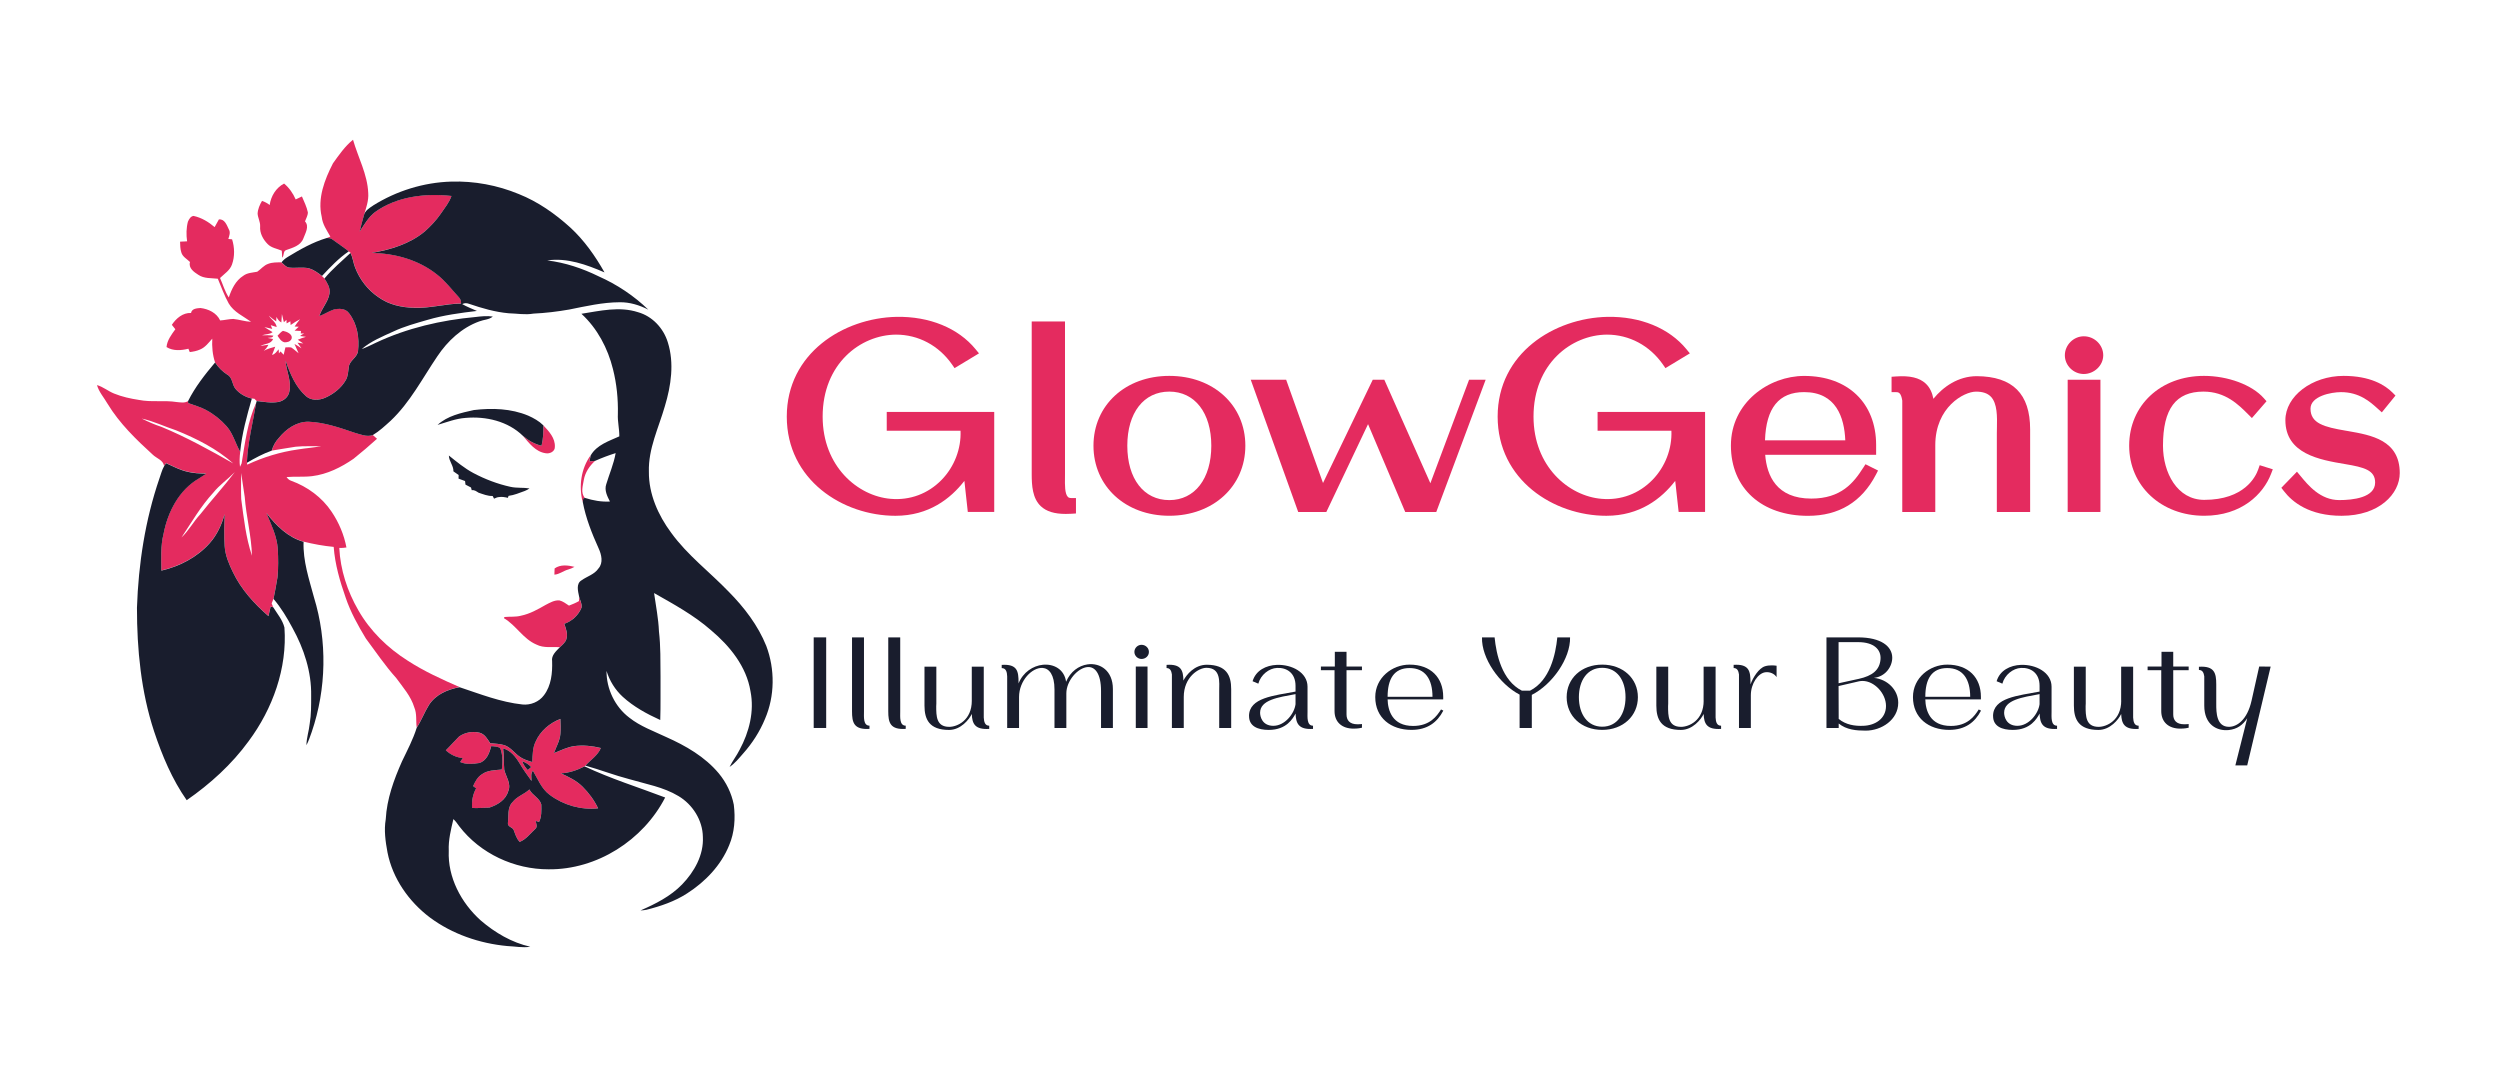 <svg width="184" height="80" viewBox="0 0 184 80" fill="none" xmlns="http://www.w3.org/2000/svg">
<path d="M24.496 12.036C24.942 11.416 25.383 10.767 25.982 10.285C26.355 11.592 27.045 12.827 27.102 14.207C27.146 14.772 26.94 15.307 26.789 15.841C26.668 16.237 26.572 16.642 26.471 17.044C26.812 16.532 27.118 15.972 27.619 15.595C29.232 14.44 31.303 14.21 33.23 14.418C33.075 14.895 32.741 15.281 32.467 15.693C32.131 16.189 31.717 16.625 31.274 17.026C30.163 17.947 28.748 18.376 27.349 18.612C29.063 18.637 30.819 19.119 32.172 20.203C32.778 20.669 33.235 21.286 33.751 21.844C33.884 21.976 33.952 22.15 33.939 22.337C32.778 22.347 31.646 22.696 30.485 22.651C29.573 22.623 28.627 22.427 27.877 21.88C27.084 21.355 26.478 20.568 26.138 19.681C26.003 19.332 25.966 18.948 25.802 18.61C25.77 18.582 25.703 18.529 25.669 18.502C25.276 18.191 24.86 17.915 24.455 17.62C24.336 17.519 24.181 17.524 24.037 17.524C24.128 17.487 24.22 17.448 24.314 17.412C24.051 16.95 23.733 16.5 23.678 15.956C23.358 14.596 23.888 13.229 24.499 12.036M19.847 15.092C19.941 14.434 20.311 13.821 20.908 13.51C21.287 13.821 21.566 14.232 21.763 14.678C21.914 14.6 22.067 14.527 22.222 14.459C22.384 14.843 22.574 15.22 22.659 15.629C22.659 15.867 22.526 16.077 22.448 16.294C22.787 16.662 22.469 17.165 22.327 17.551C22.126 18.086 21.534 18.235 21.054 18.408C20.821 18.493 20.928 18.815 20.771 18.966C20.755 18.795 20.743 18.621 20.739 18.45C20.387 18.296 19.966 18.248 19.692 17.956C19.358 17.615 19.107 17.151 19.146 16.66C19.164 16.335 18.983 16.045 18.96 15.727C18.976 15.389 19.116 15.071 19.285 14.786C19.491 14.856 19.685 14.957 19.854 15.094M13.838 16.303C13.909 16.127 14.042 15.912 14.245 15.892C14.828 16.017 15.347 16.331 15.797 16.715C15.9 16.525 16.005 16.34 16.11 16.15C16.538 16.104 16.688 16.566 16.839 16.875C16.981 17.101 16.874 17.357 16.805 17.588C16.874 17.595 17.013 17.608 17.082 17.615C17.267 18.205 17.287 18.872 17.077 19.46C16.926 19.903 16.512 20.15 16.195 20.461C16.407 20.939 16.549 21.453 16.839 21.894C17.045 21.284 17.338 20.655 17.904 20.299C18.202 20.07 18.583 20.07 18.933 19.999C19.205 19.812 19.418 19.528 19.74 19.419C20.048 19.297 20.384 19.314 20.711 19.307C20.887 19.462 21.054 19.675 21.306 19.698C21.786 19.745 22.277 19.638 22.752 19.755C23.102 19.864 23.404 20.086 23.69 20.31C23.754 20.369 23.818 20.429 23.877 20.493C24.085 20.815 24.318 21.181 24.254 21.583C24.158 22.205 23.683 22.667 23.5 23.259C23.87 23.126 24.199 22.9 24.572 22.774C24.956 22.685 25.436 22.694 25.687 23.048C26.291 23.821 26.46 24.872 26.35 25.826C26.295 26.326 25.683 26.539 25.667 27.046C25.619 27.355 25.614 27.684 25.454 27.963C25.116 28.561 24.544 29.003 23.92 29.275C23.475 29.471 22.906 29.494 22.519 29.156C21.747 28.472 21.344 27.494 21.018 26.539C21.061 27.314 21.484 28.061 21.29 28.843C21.21 29.233 20.86 29.51 20.48 29.581C19.952 29.679 19.418 29.567 18.892 29.515C18.837 29.46 18.78 29.405 18.725 29.35C18.661 29.343 18.595 29.336 18.531 29.329C18.067 29.224 17.628 28.977 17.324 28.607C17.066 28.294 17.123 27.777 16.73 27.574C16.371 27.341 16.06 27.037 15.829 26.676C15.642 26.113 15.591 25.515 15.623 24.925C15.356 25.22 15.109 25.565 14.727 25.723C14.487 25.832 14.224 25.883 13.966 25.912C13.941 25.851 13.891 25.727 13.866 25.666C13.335 25.798 12.741 25.846 12.256 25.544C12.302 25.037 12.62 24.628 12.906 24.232C12.819 24.125 12.732 24.015 12.647 23.908C12.965 23.43 13.454 23.009 14.06 23.035C14.119 22.706 14.483 22.692 14.75 22.669C15.34 22.738 15.941 23.023 16.204 23.585C16.528 23.565 16.846 23.48 17.171 23.474C17.612 23.517 18.035 23.668 18.48 23.684C17.907 23.272 17.21 22.971 16.835 22.337C16.51 21.757 16.291 21.126 16.032 20.514C15.552 20.459 15.02 20.514 14.602 20.23C14.277 20.022 13.854 19.734 13.984 19.284C13.76 19.058 13.427 18.898 13.342 18.566C13.26 18.315 13.264 18.047 13.253 17.787C13.424 17.777 13.596 17.771 13.77 17.762C13.701 17.275 13.708 16.776 13.834 16.301M20.75 23.101C20.739 23.311 20.727 23.521 20.707 23.732C20.54 23.643 20.432 23.489 20.346 23.325C20.341 23.407 20.334 23.572 20.33 23.654C20.133 23.531 19.957 23.382 19.783 23.231C19.964 23.519 20.318 23.713 20.364 24.07C20.218 24.027 20.074 23.979 19.927 23.931C19.964 24.022 20 24.113 20.037 24.207C19.845 24.164 19.653 24.118 19.463 24.072C19.658 24.205 19.861 24.322 20.062 24.445C19.847 24.623 19.539 24.584 19.283 24.676C19.559 24.671 19.84 24.664 20.117 24.703C20.064 24.888 19.838 24.834 19.696 24.872C19.829 24.898 19.964 24.923 20.096 24.95C19.95 25.341 19.472 25.279 19.168 25.467C19.363 25.432 19.557 25.396 19.756 25.375C19.674 25.547 19.555 25.695 19.413 25.821C19.678 25.679 19.966 25.592 20.256 25.517C20.186 25.72 20.103 25.919 20.021 26.12C20.247 26.077 20.364 25.867 20.51 25.711C20.515 25.784 20.524 25.935 20.528 26.008C20.558 25.972 20.618 25.901 20.647 25.867C20.725 25.947 20.8 26.029 20.878 26.109C20.924 25.928 20.965 25.748 21.006 25.567C21.15 25.567 21.299 25.544 21.443 25.579C21.635 25.7 21.795 25.862 21.975 25.999C21.879 25.768 21.77 25.542 21.674 25.314C21.852 25.41 22.021 25.521 22.188 25.636C22.087 25.499 21.989 25.361 21.893 25.222C22.035 25.238 22.179 25.259 22.32 25.279C22.183 25.19 22.048 25.099 21.918 25.005C22.11 24.918 22.311 24.849 22.515 24.79C22.368 24.774 22.224 24.756 22.083 24.731C22.174 24.653 22.277 24.591 22.387 24.543C22.325 24.543 22.197 24.543 22.135 24.543C22.14 24.497 22.149 24.406 22.151 24.36C21.994 24.356 21.836 24.349 21.68 24.337C21.779 24.237 21.882 24.143 21.987 24.049C21.911 24.045 21.76 24.036 21.685 24.031C21.804 23.841 21.943 23.666 22.085 23.494C21.843 23.617 21.614 23.766 21.39 23.922C21.386 23.853 21.374 23.716 21.37 23.647C21.278 23.7 21.187 23.75 21.095 23.803C21.091 23.736 21.086 23.606 21.082 23.54C21.02 23.599 20.956 23.656 20.894 23.716C20.844 23.51 20.798 23.304 20.746 23.101M20.823 24.349C21.1 24.404 21.571 24.591 21.456 24.945C21.363 25.151 21.125 25.208 20.922 25.19C20.686 25.124 20.554 24.9 20.426 24.71C20.554 24.584 20.666 24.433 20.826 24.349H20.823ZM7.136 28.342C7.591 28.468 7.957 28.79 8.394 28.964C8.981 29.204 9.605 29.339 10.229 29.435C11.146 29.617 12.085 29.444 13.004 29.59C13.283 29.615 13.589 29.681 13.843 29.521C13.843 29.556 13.85 29.629 13.852 29.663C14.288 29.83 14.748 29.944 15.162 30.168C15.735 30.475 16.252 30.888 16.684 31.375C17.157 31.917 17.326 32.635 17.68 33.247C17.635 33.615 17.614 33.99 17.664 34.358C17.694 34.294 17.754 34.168 17.783 34.104C18.032 32.587 18.22 31.028 18.867 29.615C18.622 31.094 18.234 32.559 18.174 34.061C18.181 34.095 18.192 34.164 18.199 34.198C19.379 33.647 20.636 33.263 21.925 33.08C22.492 32.984 23.07 32.952 23.635 32.836C23.008 32.856 22.38 32.815 21.758 32.879C21.171 32.966 20.59 33.071 20.005 33.163C20.101 32.811 20.282 32.488 20.531 32.223C21.068 31.565 21.836 31.019 22.718 31.035C23.884 31.083 24.999 31.471 26.094 31.844C26.526 31.965 26.986 32.178 27.438 32.02C27.541 32.111 27.644 32.203 27.749 32.294C27.187 32.799 26.613 33.295 26.021 33.766C25.111 34.395 24.085 34.907 22.976 35.044C22.35 35.121 21.717 35.057 21.091 35.112C21.175 35.233 21.283 35.341 21.429 35.384C22.624 35.816 23.706 36.607 24.412 37.672C24.942 38.461 25.322 39.357 25.498 40.294C25.324 40.328 25.146 40.331 24.972 40.328C25.05 41.94 25.566 43.519 26.371 44.911C27.239 46.438 28.535 47.695 30.012 48.628C31.212 49.407 32.519 49.999 33.827 50.571C32.963 50.726 32.071 51.103 31.575 51.869C31.237 52.408 31.022 53.014 30.67 53.547C30.599 53.055 30.695 52.539 30.494 52.07C30.245 51.24 29.66 50.589 29.162 49.903C28.341 48.993 27.658 47.972 26.926 46.991C26.35 46.038 25.802 45.053 25.443 43.992C25.018 42.783 24.654 41.535 24.56 40.251C23.813 40.182 23.072 40.045 22.343 39.864C21.194 39.542 20.32 38.669 19.607 37.75C19.962 38.6 20.38 39.451 20.444 40.388C20.483 41.074 20.487 41.766 20.428 42.452C20.348 42.993 20.234 43.528 20.131 44.066C20.092 44.182 20.042 44.296 19.994 44.411C20.028 44.498 20.064 44.584 20.101 44.673C20.053 44.669 19.959 44.66 19.911 44.655C19.863 44.882 19.813 45.11 19.758 45.336C18.711 44.427 17.749 43.371 17.143 42.109C16.846 41.501 16.574 40.861 16.531 40.175C16.485 39.398 16.506 38.621 16.531 37.844C16.311 38.609 15.975 39.357 15.44 39.956C14.515 41.003 13.221 41.677 11.872 41.988C11.866 41.083 11.813 40.161 12.037 39.275C12.346 37.663 13.178 36.04 14.64 35.202C14.821 35.087 14.999 34.973 15.175 34.852C14.707 34.838 14.234 34.822 13.776 34.706C13.228 34.575 12.727 34.312 12.218 34.079C12.17 34.15 12.122 34.225 12.076 34.299C12.014 33.862 11.527 33.739 11.246 33.467C10.012 32.342 8.796 31.163 7.92 29.723C7.655 29.259 7.278 28.852 7.134 28.328M10.428 30.806C10.899 31.037 11.379 31.256 11.879 31.416C13.712 32.171 15.45 33.131 17.171 34.111C15.95 33.028 14.474 32.285 12.972 31.677C12.119 31.398 11.31 30.998 10.428 30.806ZM15.694 36.264C14.78 37.261 14.099 38.438 13.356 39.56C13.895 39.055 14.24 38.388 14.743 37.848C15.568 36.799 16.474 35.814 17.28 34.749C16.768 35.272 16.156 35.691 15.694 36.264ZM17.749 34.824C17.744 35.46 17.728 36.097 17.754 36.733C17.941 38.134 18.092 39.556 18.544 40.902C18.508 39.446 18.119 38.024 18.012 36.573C17.914 35.992 17.847 35.405 17.751 34.824M39.991 31.307C40.403 31.743 40.878 32.253 40.837 32.9C40.846 33.233 40.455 33.416 40.165 33.359C39.418 33.256 38.94 32.612 38.485 32.077C38.885 32.415 39.342 32.69 39.856 32.804C39.98 32.315 40 31.809 39.991 31.307ZM42.885 36.952C42.588 35.787 42.759 34.493 43.472 33.508C43.436 33.654 43.406 33.803 43.374 33.951C43.511 33.951 43.651 33.949 43.788 33.926C43.386 34.294 43.068 34.77 42.97 35.313C42.901 35.755 42.716 36.273 43.05 36.651C43.018 36.66 42.954 36.676 42.922 36.683C42.912 36.751 42.894 36.884 42.885 36.952ZM40.821 41.837C41.242 41.531 41.806 41.599 42.282 41.72C42.135 41.809 41.973 41.869 41.811 41.919C41.461 42.015 41.173 42.271 40.803 42.294C40.807 42.141 40.814 41.988 40.819 41.837H40.821ZM42.615 43.908C42.679 44.173 42.844 44.44 42.796 44.719C42.574 45.279 42.094 45.718 41.53 45.917C41.648 46.276 41.808 46.662 41.683 47.041C41.605 47.295 41.388 47.46 41.205 47.636C40.629 47.592 40.019 47.716 39.484 47.441C38.506 47.032 37.989 46.027 37.093 45.501C37.1 45.478 37.116 45.432 37.123 45.412C37.53 45.371 37.946 45.423 38.343 45.316C38.999 45.181 39.587 44.849 40.16 44.52C40.474 44.358 40.805 44.161 41.171 44.189C41.434 44.253 41.653 44.427 41.877 44.573C42.128 44.477 42.38 44.374 42.613 44.239C42.613 44.157 42.613 43.995 42.613 43.912M39.42 54.589C39.763 53.807 40.455 53.218 41.244 52.918C41.26 53.288 41.278 53.661 41.244 54.031C41.2 54.529 40.935 54.968 40.771 55.432C41.269 55.238 41.751 54.984 42.286 54.913C42.933 54.834 43.589 54.904 44.22 55.057C43.998 55.606 43.468 55.931 43.086 56.356L43.024 56.406C42.478 56.68 41.893 56.891 41.276 56.918C41.84 57.176 42.416 57.448 42.864 57.892C43.335 58.356 43.735 58.895 44.016 59.494C42.759 59.629 41.456 59.252 40.446 58.495C39.847 58.056 39.587 57.341 39.221 56.726C39.036 56.936 39.116 57.224 39.118 57.478C38.807 57.053 38.499 56.623 38.231 56.168C37.95 55.697 37.578 55.236 37.027 55.08C37.104 55.602 37.068 56.13 37.111 56.655C37.232 57.172 37.644 57.681 37.404 58.232C37.221 58.872 36.613 59.247 36.019 59.439C35.594 59.446 35.171 59.496 34.746 59.469C34.704 58.971 34.794 58.465 35.04 58.027C34.965 57.969 34.892 57.915 34.819 57.86C34.965 57.528 35.143 57.19 35.459 56.993C35.884 56.68 36.428 56.694 36.928 56.639C37.002 56.12 37.006 55.574 36.819 55.076C36.629 54.927 36.375 54.941 36.149 54.918C36.023 55.419 35.808 56.013 35.253 56.161C34.796 56.235 34.295 56.28 33.863 56.086C33.927 55.986 33.994 55.889 34.06 55.794C33.587 55.755 33.155 55.547 32.807 55.224C33.146 54.898 33.45 54.539 33.786 54.209C34.218 53.906 34.794 53.8 35.306 53.933C35.676 54.036 35.875 54.399 36.071 54.699C36.423 54.74 36.787 54.742 37.13 54.849C37.571 55.007 37.85 55.405 38.218 55.677C38.496 55.887 38.837 55.99 39.168 56.088C39.203 55.581 39.187 55.051 39.418 54.587M38.432 56.036C38.524 56.276 38.666 56.493 38.846 56.678C38.928 56.603 39.013 56.529 39.098 56.454C38.912 56.26 38.688 56.111 38.432 56.036ZM37.708 59.048C38.03 58.616 38.574 58.465 38.96 58.102C39.173 58.534 39.71 58.728 39.838 59.204C39.845 59.633 39.872 60.1 39.676 60.495C39.589 60.468 39.502 60.44 39.415 60.413C39.466 60.612 39.589 60.868 39.381 61.021C39.024 61.352 38.718 61.775 38.25 61.96C38.019 61.732 37.93 61.419 37.82 61.121C37.763 60.868 37.347 60.87 37.381 60.582C37.447 60.068 37.324 59.458 37.71 59.046L37.708 59.048Z" fill="#E42B5F"/>
<path d="M27.459 15.126C29.178 14.049 31.18 13.425 33.207 13.366C34.906 13.313 36.613 13.631 38.186 14.283C39.594 14.845 40.853 15.729 41.973 16.744C42.999 17.686 43.808 18.84 44.492 20.049C43.173 19.48 41.738 18.954 40.277 19.167C41.596 19.327 42.864 19.752 44.053 20.335C45.404 20.934 46.656 21.764 47.717 22.792C47.066 22.456 46.346 22.235 45.61 22.246C44.352 22.25 43.123 22.536 41.898 22.781C41.024 22.934 40.144 23.041 39.258 23.082C38.652 23.19 38.044 23.071 37.438 23.057C36.444 22.968 35.477 22.687 34.535 22.365C34.366 22.299 34.179 22.289 34.019 22.383C34.364 22.582 34.739 22.724 35.102 22.886C33.879 23.03 32.65 23.195 31.466 23.542C30.618 23.789 29.758 24.02 28.956 24.397C28.147 24.765 27.301 25.11 26.618 25.693C26.983 25.565 27.324 25.382 27.676 25.22C29.966 24.143 32.464 23.565 34.974 23.334C35.404 23.281 35.838 23.236 36.27 23.297C35.994 23.535 35.605 23.524 35.278 23.654C33.987 24.118 32.94 25.099 32.186 26.228C31.093 27.841 30.183 29.615 28.752 30.968C28.334 31.345 27.92 31.736 27.434 32.024C26.983 32.18 26.524 31.967 26.09 31.848C24.995 31.476 23.879 31.087 22.714 31.039C21.831 31.023 21.063 31.569 20.526 32.228C20.277 32.493 20.096 32.815 20 33.167C19.358 33.393 18.755 33.718 18.17 34.063C18.229 32.561 18.615 31.096 18.862 29.617L18.894 29.519C19.42 29.572 19.955 29.681 20.483 29.585C20.862 29.515 21.212 29.238 21.292 28.847C21.486 28.063 21.063 27.316 21.02 26.543C21.347 27.496 21.749 28.477 22.522 29.16C22.908 29.498 23.475 29.473 23.923 29.279C24.544 29.007 25.116 28.564 25.456 27.967C25.616 27.688 25.621 27.359 25.669 27.053C25.685 26.543 26.298 26.333 26.352 25.832C26.462 24.879 26.293 23.828 25.69 23.055C25.438 22.698 24.956 22.692 24.574 22.781C24.202 22.904 23.872 23.133 23.502 23.265C23.685 22.676 24.163 22.212 24.256 21.59C24.318 21.188 24.087 20.822 23.879 20.5C24.451 19.805 25.146 19.233 25.797 18.616C25.962 18.954 25.998 19.338 26.133 19.688C26.474 20.575 27.079 21.361 27.872 21.887C28.624 22.433 29.568 22.63 30.48 22.657C31.644 22.703 32.775 22.356 33.934 22.344C33.948 22.157 33.882 21.983 33.747 21.851C33.23 21.293 32.773 20.676 32.167 20.209C30.814 19.126 29.059 18.641 27.344 18.619C28.746 18.383 30.16 17.953 31.269 17.032C31.712 16.632 32.126 16.196 32.462 15.7C32.736 15.288 33.07 14.902 33.226 14.424C31.299 14.216 29.23 14.449 27.614 15.601C27.114 15.979 26.807 16.536 26.467 17.05C26.567 16.648 26.663 16.244 26.784 15.848C26.862 15.503 27.182 15.316 27.454 15.133M21.168 18.916C22.078 18.363 23.013 17.828 24.039 17.521C24.183 17.521 24.339 17.519 24.458 17.617C24.862 17.912 25.278 18.189 25.671 18.5C24.926 19 24.314 19.661 23.699 20.31C23.413 20.086 23.111 19.864 22.762 19.755C22.286 19.638 21.795 19.745 21.315 19.697C21.063 19.677 20.896 19.462 20.72 19.306C20.844 19.149 20.997 19.016 21.171 18.916M42.782 23.096C44.156 22.879 45.589 22.534 46.956 22.977C48.01 23.272 48.832 24.154 49.15 25.192C49.635 26.724 49.392 28.383 48.935 29.892C48.478 31.483 47.706 33.032 47.758 34.724C47.744 36.358 48.437 37.919 49.399 39.211C50.592 40.863 52.236 42.097 53.639 43.556C54.778 44.71 55.788 46.026 56.398 47.54C57.045 49.256 57.031 51.229 56.302 52.918C55.918 53.848 55.367 54.705 54.7 55.453C54.389 55.807 54.092 56.184 53.696 56.447C53.911 56.006 54.22 55.62 54.437 55.181C55.139 53.883 55.53 52.353 55.237 50.884C54.942 49.053 53.71 47.54 52.33 46.383C51.07 45.277 49.589 44.472 48.14 43.649C48.27 44.587 48.462 45.521 48.499 46.472C48.629 47.572 48.604 48.68 48.615 49.786C48.606 50.856 48.631 51.926 48.595 52.993C47.607 52.545 46.638 52.017 45.834 51.284C45.274 50.769 44.864 50.106 44.64 49.38C44.629 50.699 45.262 52.022 46.318 52.82C47.125 53.46 48.106 53.807 49.027 54.244C50.467 54.884 51.879 55.695 52.903 56.92C53.452 57.583 53.84 58.379 54.007 59.224C54.133 60.225 54.064 61.27 53.667 62.207C53.066 63.693 51.909 64.897 50.574 65.752C49.66 66.347 48.62 66.698 47.571 66.961C47.429 66.993 47.283 66.998 47.139 67.009C48.247 66.525 49.351 65.972 50.204 65.092C51.1 64.166 51.802 62.925 51.731 61.599C51.715 60.369 50.976 59.206 49.93 58.587C48.823 57.921 47.53 57.704 46.307 57.343C45.219 57.06 44.172 56.651 43.088 56.351C43.472 55.924 44 55.599 44.222 55.053C43.591 54.9 42.935 54.829 42.288 54.909C41.754 54.98 41.271 55.233 40.773 55.428C40.938 54.964 41.203 54.525 41.246 54.026C41.28 53.656 41.262 53.284 41.246 52.913C40.458 53.213 39.765 53.805 39.422 54.584C39.191 55.05 39.207 55.581 39.173 56.086C38.842 55.985 38.501 55.885 38.222 55.675C37.856 55.405 37.575 55.005 37.134 54.847C36.791 54.74 36.428 54.737 36.076 54.696C35.879 54.397 35.683 54.033 35.31 53.931C34.796 53.798 34.222 53.903 33.79 54.207C33.454 54.536 33.15 54.895 32.812 55.222C33.159 55.542 33.591 55.752 34.064 55.791C33.998 55.887 33.932 55.983 33.868 56.084C34.302 56.278 34.8 56.232 35.258 56.159C35.813 56.011 36.028 55.416 36.154 54.916C36.38 54.938 36.634 54.925 36.823 55.073C37.008 55.572 37.004 56.116 36.933 56.637C36.435 56.692 35.888 56.678 35.463 56.991C35.148 57.188 34.97 57.528 34.823 57.857C34.896 57.912 34.97 57.967 35.045 58.024C34.796 58.463 34.707 58.968 34.75 59.467C35.175 59.494 35.598 59.444 36.023 59.437C36.618 59.245 37.226 58.872 37.408 58.232C37.648 57.681 37.237 57.172 37.114 56.655C37.07 56.129 37.107 55.601 37.029 55.08C37.58 55.233 37.952 55.697 38.234 56.168C38.501 56.623 38.807 57.05 39.12 57.478C39.12 57.224 39.04 56.936 39.223 56.726C39.591 57.341 39.852 58.056 40.451 58.495C41.459 59.254 42.764 59.629 44.021 59.494C43.738 58.895 43.338 58.356 42.869 57.892C42.421 57.448 41.845 57.174 41.28 56.918C41.898 56.891 42.48 56.68 43.029 56.406C44.944 57.313 46.979 57.942 48.956 58.696C47.34 61.844 43.925 64.02 40.373 63.981C37.856 63.988 35.342 62.824 33.802 60.815C33.667 60.63 33.539 60.438 33.37 60.285C33.191 61.05 32.992 61.823 33.029 62.618C32.944 64.577 33.943 66.447 35.37 67.734C36.421 68.641 37.667 69.375 39.029 69.679C38.464 69.775 37.9 69.649 37.335 69.629C35.299 69.439 33.29 68.753 31.639 67.526C30.092 66.358 28.896 64.66 28.519 62.735C28.371 61.933 28.252 61.108 28.391 60.296C28.469 58.806 28.988 57.384 29.589 56.033C29.978 55.22 30.403 54.42 30.672 53.556C31.024 53.023 31.239 52.417 31.578 51.878C32.071 51.112 32.963 50.735 33.829 50.58C35.342 51.083 36.851 51.679 38.451 51.85C39.05 51.912 39.676 51.658 40.037 51.167C40.574 50.459 40.663 49.531 40.636 48.669C40.563 48.232 40.938 47.917 41.21 47.633C41.392 47.46 41.61 47.293 41.687 47.039C41.813 46.66 41.653 46.273 41.534 45.914C42.101 45.718 42.581 45.277 42.803 44.717C42.851 44.438 42.686 44.17 42.622 43.905C42.544 43.519 42.382 42.955 42.803 42.71C43.214 42.415 43.754 42.278 44.048 41.837C44.416 41.423 44.268 40.813 44.058 40.358C43.564 39.263 43.114 38.136 42.892 36.95C42.901 36.881 42.919 36.749 42.928 36.68C42.96 36.671 43.024 36.655 43.059 36.648C43.653 36.838 44.266 36.948 44.892 36.913C44.693 36.525 44.469 36.088 44.618 35.645C44.848 34.879 45.175 34.141 45.312 33.348C44.796 33.51 44.291 33.7 43.797 33.921C43.66 33.944 43.52 33.949 43.383 33.949C43.413 33.8 43.443 33.652 43.482 33.505C43.934 32.737 44.821 32.463 45.582 32.116C45.591 31.567 45.445 31.03 45.475 30.479C45.5 29.364 45.388 28.246 45.114 27.165C44.736 25.631 43.962 24.168 42.794 23.096M37.71 59.048C37.324 59.457 37.447 60.07 37.381 60.584C37.347 60.872 37.763 60.872 37.82 61.124C37.93 61.419 38.021 61.732 38.25 61.962C38.716 61.78 39.022 61.357 39.381 61.023C39.589 60.868 39.466 60.614 39.415 60.415C39.502 60.443 39.589 60.468 39.676 60.497C39.875 60.102 39.847 59.636 39.84 59.206C39.712 58.728 39.178 58.536 38.963 58.104C38.579 58.465 38.035 58.616 37.712 59.05M15.831 26.68C16.064 27.041 16.373 27.345 16.732 27.578C17.125 27.782 17.068 28.299 17.326 28.612C17.63 28.982 18.071 29.229 18.535 29.334C18.167 30.619 17.806 31.915 17.678 33.249C17.324 32.637 17.155 31.917 16.682 31.377C16.25 30.89 15.733 30.477 15.159 30.171C14.746 29.947 14.286 29.832 13.85 29.665C13.85 29.631 13.843 29.558 13.84 29.524C14.357 28.488 15.084 27.562 15.829 26.68M34.871 30.18C36.211 30.02 37.612 30.063 38.871 30.589C39.278 30.769 39.674 30.991 39.991 31.306C40 31.807 39.98 32.315 39.856 32.804C39.34 32.689 38.883 32.415 38.485 32.077C37.383 31 35.763 30.625 34.266 30.758C33.55 30.808 32.883 31.071 32.204 31.274C32.928 30.605 33.936 30.388 34.871 30.18ZM33.038 33.528C33.614 33.99 34.188 34.468 34.844 34.817C35.703 35.272 36.62 35.622 37.568 35.83C38.03 35.935 38.506 35.871 38.972 35.947C38.86 36.02 38.748 36.093 38.62 36.136C38.229 36.276 37.845 36.445 37.429 36.495C37.418 36.532 37.392 36.605 37.381 36.641C37.166 36.591 36.949 36.55 36.73 36.584C36.597 36.591 36.48 36.651 36.362 36.703C36.334 36.653 36.284 36.554 36.259 36.504C35.898 36.52 35.559 36.372 35.221 36.262C35.063 36.166 34.919 36.042 34.72 36.081C34.707 36.031 34.679 35.931 34.666 35.88C34.526 35.814 34.391 35.741 34.259 35.668C34.247 35.578 34.236 35.494 34.229 35.405C34.067 35.345 33.909 35.284 33.749 35.227C33.749 35.137 33.751 35.048 33.756 34.961C33.628 34.872 33.498 34.783 33.372 34.692C33.388 34.273 33.043 33.949 33.036 33.528M12.078 34.312C12.124 34.239 12.172 34.164 12.22 34.093C12.73 34.326 13.23 34.589 13.779 34.719C14.236 34.836 14.709 34.852 15.178 34.865C14.999 34.984 14.821 35.101 14.643 35.213C13.182 36.052 12.348 37.675 12.039 39.286C11.815 40.173 11.868 41.094 11.875 41.999C13.223 41.688 14.519 41.014 15.443 39.967C15.978 39.368 16.314 38.621 16.533 37.855C16.506 38.632 16.485 39.409 16.533 40.187C16.576 40.872 16.848 41.512 17.146 42.12C17.751 43.382 18.714 44.438 19.76 45.348C19.815 45.121 19.863 44.893 19.914 44.666C19.962 44.671 20.055 44.68 20.103 44.685C20.403 45.169 20.796 45.622 20.935 46.187C21.15 49.181 20.071 52.166 18.3 54.55C17.056 56.26 15.472 57.695 13.742 58.895C12.666 57.359 11.932 55.606 11.342 53.832C10.378 50.904 10.08 47.8 10.08 44.73C10.19 41.503 10.684 38.271 11.733 35.213C11.845 34.911 11.916 34.591 12.08 34.31M19.607 37.764C20.32 38.682 21.194 39.553 22.343 39.878C22.291 41.284 22.748 42.628 23.109 43.965C24.094 47.174 24.028 50.694 22.944 53.871C22.828 54.203 22.716 54.536 22.554 54.849C22.554 54.31 22.743 53.798 22.794 53.265C22.91 52.584 22.901 51.892 22.901 51.204C22.933 49.455 22.371 47.743 21.532 46.225C21.13 45.471 20.686 44.73 20.131 44.079C20.234 43.542 20.346 43.007 20.428 42.465C20.49 41.78 20.483 41.087 20.444 40.401C20.382 39.467 19.964 38.614 19.607 37.764ZM38.432 56.036C38.688 56.111 38.915 56.26 39.098 56.454C39.013 56.527 38.928 56.602 38.846 56.678C38.666 56.493 38.526 56.276 38.432 56.036Z" fill="#191D2D"/>
<path d="M65.264 31.7H70.695C70.752 33.021 70.243 34.353 69.303 35.318C68.307 36.34 66.976 36.836 65.562 36.715C63.13 36.516 60.547 34.326 60.547 30.662C60.547 26.767 63.331 24.646 65.946 24.628C67.594 24.628 69.1 25.43 70.074 26.831L70.256 27.094L72.053 26.008L71.802 25.702C70.526 24.145 68.407 23.279 65.994 23.32C62.074 23.398 57.907 25.997 57.907 30.66C57.907 35.322 62.028 37.962 65.907 37.962C68.359 37.962 69.968 36.699 70.979 35.393L71.23 37.679H73.175V30.317H65.264V31.697V31.7Z" fill="#E42B5F"/>
<path d="M78.592 36.568C78.364 36.337 78.375 35.665 78.382 35.174C78.382 35.076 78.384 34.982 78.384 34.893V23.658H75.934V34.893C75.934 35.734 75.987 36.678 76.608 37.261C77.018 37.642 77.605 37.825 78.439 37.825C78.576 37.825 78.72 37.821 78.871 37.812L79.191 37.791V36.657H78.848C78.695 36.657 78.629 36.607 78.59 36.568H78.592Z" fill="#E42B5F"/>
<path d="M86.06 27.665C82.828 27.665 80.48 29.828 80.48 32.804C80.48 35.78 82.826 37.96 86.06 37.96C89.294 37.96 91.658 35.791 91.658 32.804C91.658 29.816 89.303 27.665 86.06 27.665ZM86.06 28.822C87.939 28.822 89.152 30.385 89.152 32.806C89.152 35.226 87.939 36.808 86.06 36.808C84.181 36.808 82.97 35.238 82.97 32.806C82.97 30.374 84.183 28.822 86.06 28.822Z" fill="#E42B5F"/>
<path d="M105.276 35.567L101.886 27.949H101.034L97.374 35.549L94.661 27.949H92.055L95.548 37.681H97.619L100.688 31.217L103.424 37.681H105.71L109.344 27.949H108.124L105.276 35.567Z" fill="#E42B5F"/>
<path d="M117.584 31.7H123.015C123.072 33.021 122.563 34.353 121.623 35.318C120.627 36.34 119.299 36.836 117.882 36.715C115.452 36.516 112.867 34.326 112.867 30.662C112.867 26.767 115.651 24.646 118.266 24.628C119.914 24.628 121.42 25.43 122.394 26.831L122.576 27.094L124.373 26.008L124.122 25.702C122.846 24.145 120.727 23.279 118.314 23.32C114.394 23.398 110.227 25.997 110.227 30.66C110.227 35.322 114.348 37.962 118.227 37.962C120.679 37.962 122.288 36.699 123.296 35.393L123.548 37.679H125.493V30.317H117.582V31.697L117.584 31.7Z" fill="#E42B5F"/>
<path d="M137.13 34.429C136.435 35.526 135.509 36.696 133.31 36.696C130.755 36.696 130.037 35.016 129.918 33.471H138.083V32.751C138.083 29.663 136.003 27.668 132.787 27.668C130.195 27.668 127.395 29.624 127.395 32.788C127.395 35.951 129.674 37.965 133.068 37.965C135.338 37.965 137.02 36.948 138.064 34.941L138.224 34.632L137.299 34.168L137.132 34.431L137.13 34.429ZM129.904 32.406C129.984 30.02 130.928 28.859 132.784 28.859C135.132 28.859 135.744 30.712 135.813 32.406H129.904Z" fill="#E42B5F"/>
<path d="M145.493 27.686C144.122 27.686 143.015 28.468 142.298 29.352C142.213 28.916 142.046 28.52 141.724 28.223C141.262 27.798 140.567 27.634 139.539 27.707L139.219 27.73V28.863H139.562C139.744 28.863 139.918 28.911 140.007 29.487V37.684H142.437V32.77C142.437 29.96 144.551 28.824 145.434 28.824C145.927 28.824 146.284 28.945 146.524 29.192C147.013 29.693 146.99 30.685 146.974 31.48C146.97 31.629 146.967 31.771 146.967 31.903V37.681H149.418V31.602C149.418 28.984 148.133 27.702 145.491 27.686H145.493Z" fill="#E42B5F"/>
<path d="M153.367 24.751C152.613 24.751 151.973 25.391 151.973 26.148C151.973 26.904 152.611 27.526 153.367 27.526C154.124 27.526 154.798 26.909 154.798 26.148C154.798 25.387 154.156 24.751 153.367 24.751Z" fill="#E42B5F"/>
<path d="M154.592 27.949H152.181V37.681H154.592V27.949Z" fill="#E42B5F"/>
<path d="M166.204 34.554C166.021 35.078 165.191 36.79 162.231 36.79C160.238 36.79 159.196 34.785 159.196 32.806C159.196 30.088 160.142 28.822 162.174 28.822C163.797 28.822 164.755 29.784 165.456 30.486L165.74 30.769L166.816 29.53L166.615 29.304C165.747 28.324 163.975 27.665 162.211 27.665C159.022 27.665 156.707 29.828 156.707 32.804C156.707 35.78 159.082 37.96 162.229 37.96C164.981 37.96 166.574 36.369 167.148 34.881L167.278 34.541L166.314 34.239L166.204 34.552V34.554Z" fill="#E42B5F"/>
<path d="M172.828 31.729L172.64 31.697C171.079 31.43 170.053 31.172 170.053 30.079C170.053 29.158 171.566 28.861 172.3 28.861C173.648 28.861 174.446 29.578 174.974 30.054L175.303 30.349L176.307 29.114L176.09 28.895C175.53 28.335 174.451 27.665 172.487 27.665C170.165 27.665 168.204 29.158 168.204 30.922C168.204 33.416 170.746 33.844 172.599 34.157L172.624 34.161C173.984 34.392 174.81 34.598 174.81 35.512C174.81 36.637 173.155 36.806 172.17 36.806C170.778 36.806 169.888 35.727 169.301 35.012L169.056 34.717L167.907 35.901L168.087 36.136C168.725 36.97 169.982 37.962 172.339 37.962C175.12 37.962 176.622 36.342 176.622 34.817C176.622 32.39 174.519 32.024 172.828 31.729Z" fill="#E42B5F"/>
<path d="M60.807 46.911V53.579H59.888V46.911H60.807Z" fill="#191D2D"/>
<path d="M62.707 46.911H63.589V52.356C63.589 52.769 63.523 53.409 63.994 53.409V53.645C62.839 53.72 62.709 53.174 62.709 52.356V46.911H62.707Z" fill="#191D2D"/>
<path d="M65.374 46.911H66.256V52.356C66.256 52.769 66.19 53.409 66.661 53.409V53.645C65.507 53.72 65.376 53.174 65.376 52.356V46.911H65.374Z" fill="#191D2D"/>
<path d="M71.523 51.567V49.067H72.405V52.811C72.423 53.131 72.49 53.412 72.807 53.412V53.647C71.747 53.714 71.55 53.261 71.523 52.548C71.326 52.962 70.707 53.723 69.852 53.723C68.389 53.723 68.042 52.941 68.042 51.935V49.067H68.915V51.784C68.915 51.842 68.906 51.908 68.906 51.972C68.906 52.696 68.906 53.496 69.863 53.496C70.444 53.496 71.525 53.026 71.525 51.567H71.523Z" fill="#191D2D"/>
<path d="M75.002 51.304V53.581H74.128V49.782C74.119 49.462 74.044 49.172 73.726 49.172V48.936C74.88 48.861 74.965 49.407 74.965 50.225V50.301C75.303 49.464 76.035 49.003 76.748 48.927C77.555 48.843 78.334 49.256 78.464 50.178C78.784 49.425 79.392 48.993 80.042 48.898C80.97 48.765 81.909 49.359 81.909 50.712V53.581H81.036V50.863C81.036 49.528 80.567 49.067 80.06 49.094C79.328 49.142 78.483 50.109 78.483 51.032V53.581H77.61V50.74C77.61 49.659 77.216 49.197 76.746 49.16C75.975 49.103 75.002 50.081 75.002 51.304Z" fill="#191D2D"/>
<path d="M83.491 47.983C83.491 47.691 83.735 47.458 84.016 47.458C84.316 47.458 84.56 47.693 84.56 47.983C84.56 48.273 84.316 48.5 84.016 48.5C83.735 48.5 83.491 48.264 83.491 47.983ZM84.458 49.055V53.579H83.594V49.055H84.458Z" fill="#191D2D"/>
<path d="M87.125 51.295V53.581H86.252V49.64C86.215 49.386 86.131 49.169 85.859 49.169V48.934C86.938 48.858 87.088 49.348 87.098 50.09C87.324 49.658 87.914 48.925 88.823 48.925C90.259 48.934 90.615 49.704 90.615 50.712V53.581H89.733V50.863C89.733 50.232 89.884 49.151 88.796 49.151C88.213 49.151 87.125 49.837 87.125 51.295Z" fill="#191D2D"/>
<path d="M91.927 52.705C91.927 51.341 93.776 51.201 95.351 50.9V50.477C95.351 49.526 94.695 49.121 93.982 49.16C93.402 49.188 92.791 49.658 92.613 50.317L92.19 50.139C92.426 49.339 93.184 48.964 93.982 48.934C95.079 48.897 96.234 49.489 96.234 50.543V52.358C96.234 52.772 96.167 53.412 96.638 53.412V53.647C95.569 53.713 95.381 53.242 95.354 52.518C95.157 52.874 94.698 53.722 93.383 53.722C92.586 53.722 91.93 53.46 91.93 52.708L91.927 52.705ZM93.728 53.419C94.544 53.419 95.258 52.552 95.351 51.83V51.087C94.085 51.322 92.743 51.51 92.743 52.461C92.743 52.724 92.885 53.421 93.728 53.421V53.419Z" fill="#191D2D"/>
<path d="M98.24 47.974H99.104V49.055H100.24V49.327H99.104V52.582C99.104 52.996 99.319 53.307 99.911 53.307C100.051 53.307 100.192 53.297 100.24 53.288V53.56C100.165 53.579 99.95 53.627 99.621 53.627C98.778 53.627 98.222 53.156 98.222 52.337V49.327H97.219V49.055H98.243V47.974H98.24Z" fill="#191D2D"/>
<path d="M106.06 52.216L106.229 52.301C105.779 53.167 105.056 53.72 103.884 53.72C102.373 53.72 101.219 52.836 101.219 51.304C101.219 49.885 102.458 48.916 103.742 48.916C105.31 48.916 106.22 49.876 106.22 51.286V51.474H102.128C102.147 52.283 102.467 53.43 104.005 53.43C105.244 53.43 105.749 52.706 106.06 52.216ZM102.128 51.286H105.431C105.431 49.988 104.896 49.169 103.742 49.169C102.588 49.169 102.128 49.988 102.128 51.286Z" fill="#191D2D"/>
<path d="M112.743 53.579H111.843V51.124C110.359 50.353 109.027 48.443 109.075 46.911H110.003C110.124 48.161 110.547 50.091 112.01 50.833H112.611C114.074 50.091 114.496 48.164 114.618 46.911H115.557C115.594 48.463 114.243 50.381 112.741 51.142V53.579H112.743Z" fill="#191D2D"/>
<path d="M117.923 48.916C119.461 48.916 120.549 49.942 120.549 51.313C120.549 52.685 119.461 53.72 117.923 53.72C116.384 53.72 115.306 52.696 115.306 51.313C115.306 49.931 116.394 48.916 117.923 48.916ZM117.923 49.151C116.835 49.151 116.206 50.072 116.206 51.313C116.206 52.555 116.835 53.485 117.923 53.485C119.011 53.485 119.639 52.564 119.639 51.313C119.639 50.063 119.02 49.151 117.923 49.151Z" fill="#191D2D"/>
<path d="M125.386 51.567V49.067H126.268V52.811C126.286 53.131 126.352 53.412 126.672 53.412V53.647C125.612 53.714 125.415 53.261 125.388 52.548C125.191 52.962 124.572 53.723 123.717 53.723C122.254 53.723 121.907 52.941 121.907 51.935V49.067H122.78V51.784C122.78 51.842 122.771 51.908 122.771 51.972C122.771 52.696 122.771 53.496 123.728 53.496C124.311 53.496 125.39 53.026 125.39 51.567H125.386Z" fill="#191D2D"/>
<path d="M128.862 51.172V53.579H127.989V49.638C127.952 49.384 127.868 49.167 127.596 49.167V48.932C128.741 48.856 128.835 49.403 128.835 50.221V50.372C129.022 49.855 129.454 49.176 129.904 49.037C130.055 48.989 130.222 48.971 130.4 48.971C130.512 48.971 130.636 48.98 130.757 48.998V49.835C130.579 49.563 130.24 49.439 129.932 49.478C129.397 49.544 128.862 50.306 128.862 51.169V51.172Z" fill="#191D2D"/>
<path d="M134.428 53.579V46.911H136.755C138.471 46.911 139.251 47.588 139.269 48.379C139.287 49.028 138.791 49.798 137.918 49.892C138.94 49.995 139.71 50.795 139.71 51.725C139.71 52.975 138.48 53.775 137.317 53.775C136.631 53.775 135.9 53.718 135.328 53.249V53.579H134.428ZM135.319 47.261V50.289L136.821 49.96C137.797 49.743 138.35 49.32 138.407 48.511C138.455 47.814 137.93 47.261 136.757 47.261H135.322H135.319ZM135.319 50.495L135.328 52.911C135.854 53.352 136.538 53.448 137.148 53.419C138.012 53.391 138.81 52.893 138.81 51.96C138.81 51.028 137.946 50.118 137.084 50.118C136.999 50.118 136.906 50.127 136.821 50.145L135.319 50.493V50.495Z" fill="#191D2D"/>
<path d="M145.635 52.216L145.804 52.301C145.354 53.167 144.631 53.72 143.459 53.72C141.948 53.72 140.794 52.836 140.794 51.304C140.794 49.885 142.032 48.916 143.317 48.916C144.885 48.916 145.795 49.876 145.795 51.286V51.474H141.703C141.722 52.283 142.042 53.43 143.58 53.43C144.819 53.43 145.326 52.706 145.635 52.216ZM141.703 51.286H145.006C145.006 49.988 144.471 49.169 143.317 49.169C142.163 49.169 141.703 49.988 141.703 51.286Z" fill="#191D2D"/>
<path d="M146.688 52.705C146.688 51.341 148.538 51.201 150.112 50.9V50.477C150.112 49.526 149.456 49.121 148.743 49.16C148.163 49.188 147.552 49.658 147.374 50.317L146.951 50.139C147.187 49.339 147.946 48.964 148.743 48.934C149.84 48.897 150.995 49.489 150.995 50.543V52.358C150.995 52.772 150.928 53.412 151.399 53.412V53.647C150.33 53.713 150.142 53.242 150.115 52.518C149.918 52.874 149.459 53.722 148.144 53.722C147.347 53.722 146.691 53.46 146.691 52.708L146.688 52.705ZM148.49 53.419C149.306 53.419 150.019 52.552 150.112 51.83V51.087C148.846 51.322 147.504 51.51 147.504 52.461C147.504 52.724 147.646 53.421 148.49 53.421V53.419Z" fill="#191D2D"/>
<path d="M156.117 51.567V49.067H156.999V52.811C157.018 53.131 157.084 53.412 157.404 53.412V53.647C156.343 53.714 156.147 53.261 156.119 52.548C155.923 52.962 155.303 53.723 154.448 53.723C152.986 53.723 152.638 52.941 152.638 51.935V49.067H153.511V51.784C153.511 51.842 153.502 51.908 153.502 51.972C153.502 52.696 153.502 53.496 154.46 53.496C155.043 53.496 156.122 53.026 156.122 51.567H156.117Z" fill="#191D2D"/>
<path d="M159.086 47.974H159.95V49.055H161.086V49.327H159.95V52.582C159.95 52.996 160.165 53.307 160.757 53.307C160.899 53.307 161.038 53.297 161.086 53.288V53.56C161.011 53.579 160.796 53.627 160.467 53.627C159.623 53.627 159.068 53.156 159.068 52.337V49.327H158.064V49.055H159.086V47.974Z" fill="#191D2D"/>
<path d="M165.715 51.567L166.277 49.055L167.12 49.064L165.395 56.333H164.522L165.395 52.863C165.066 53.371 164.645 53.663 164.044 53.73C163.171 53.823 162.234 53.343 162.234 51.933V49.78C162.197 49.526 162.112 49.309 161.84 49.309V49.074C162.986 48.998 163.116 49.544 163.116 50.363V51.821C163.116 52.452 163.134 53.494 164.053 53.494C164.634 53.494 165.395 52.996 165.715 51.565V51.567Z" fill="#191D2D"/>
</svg>
